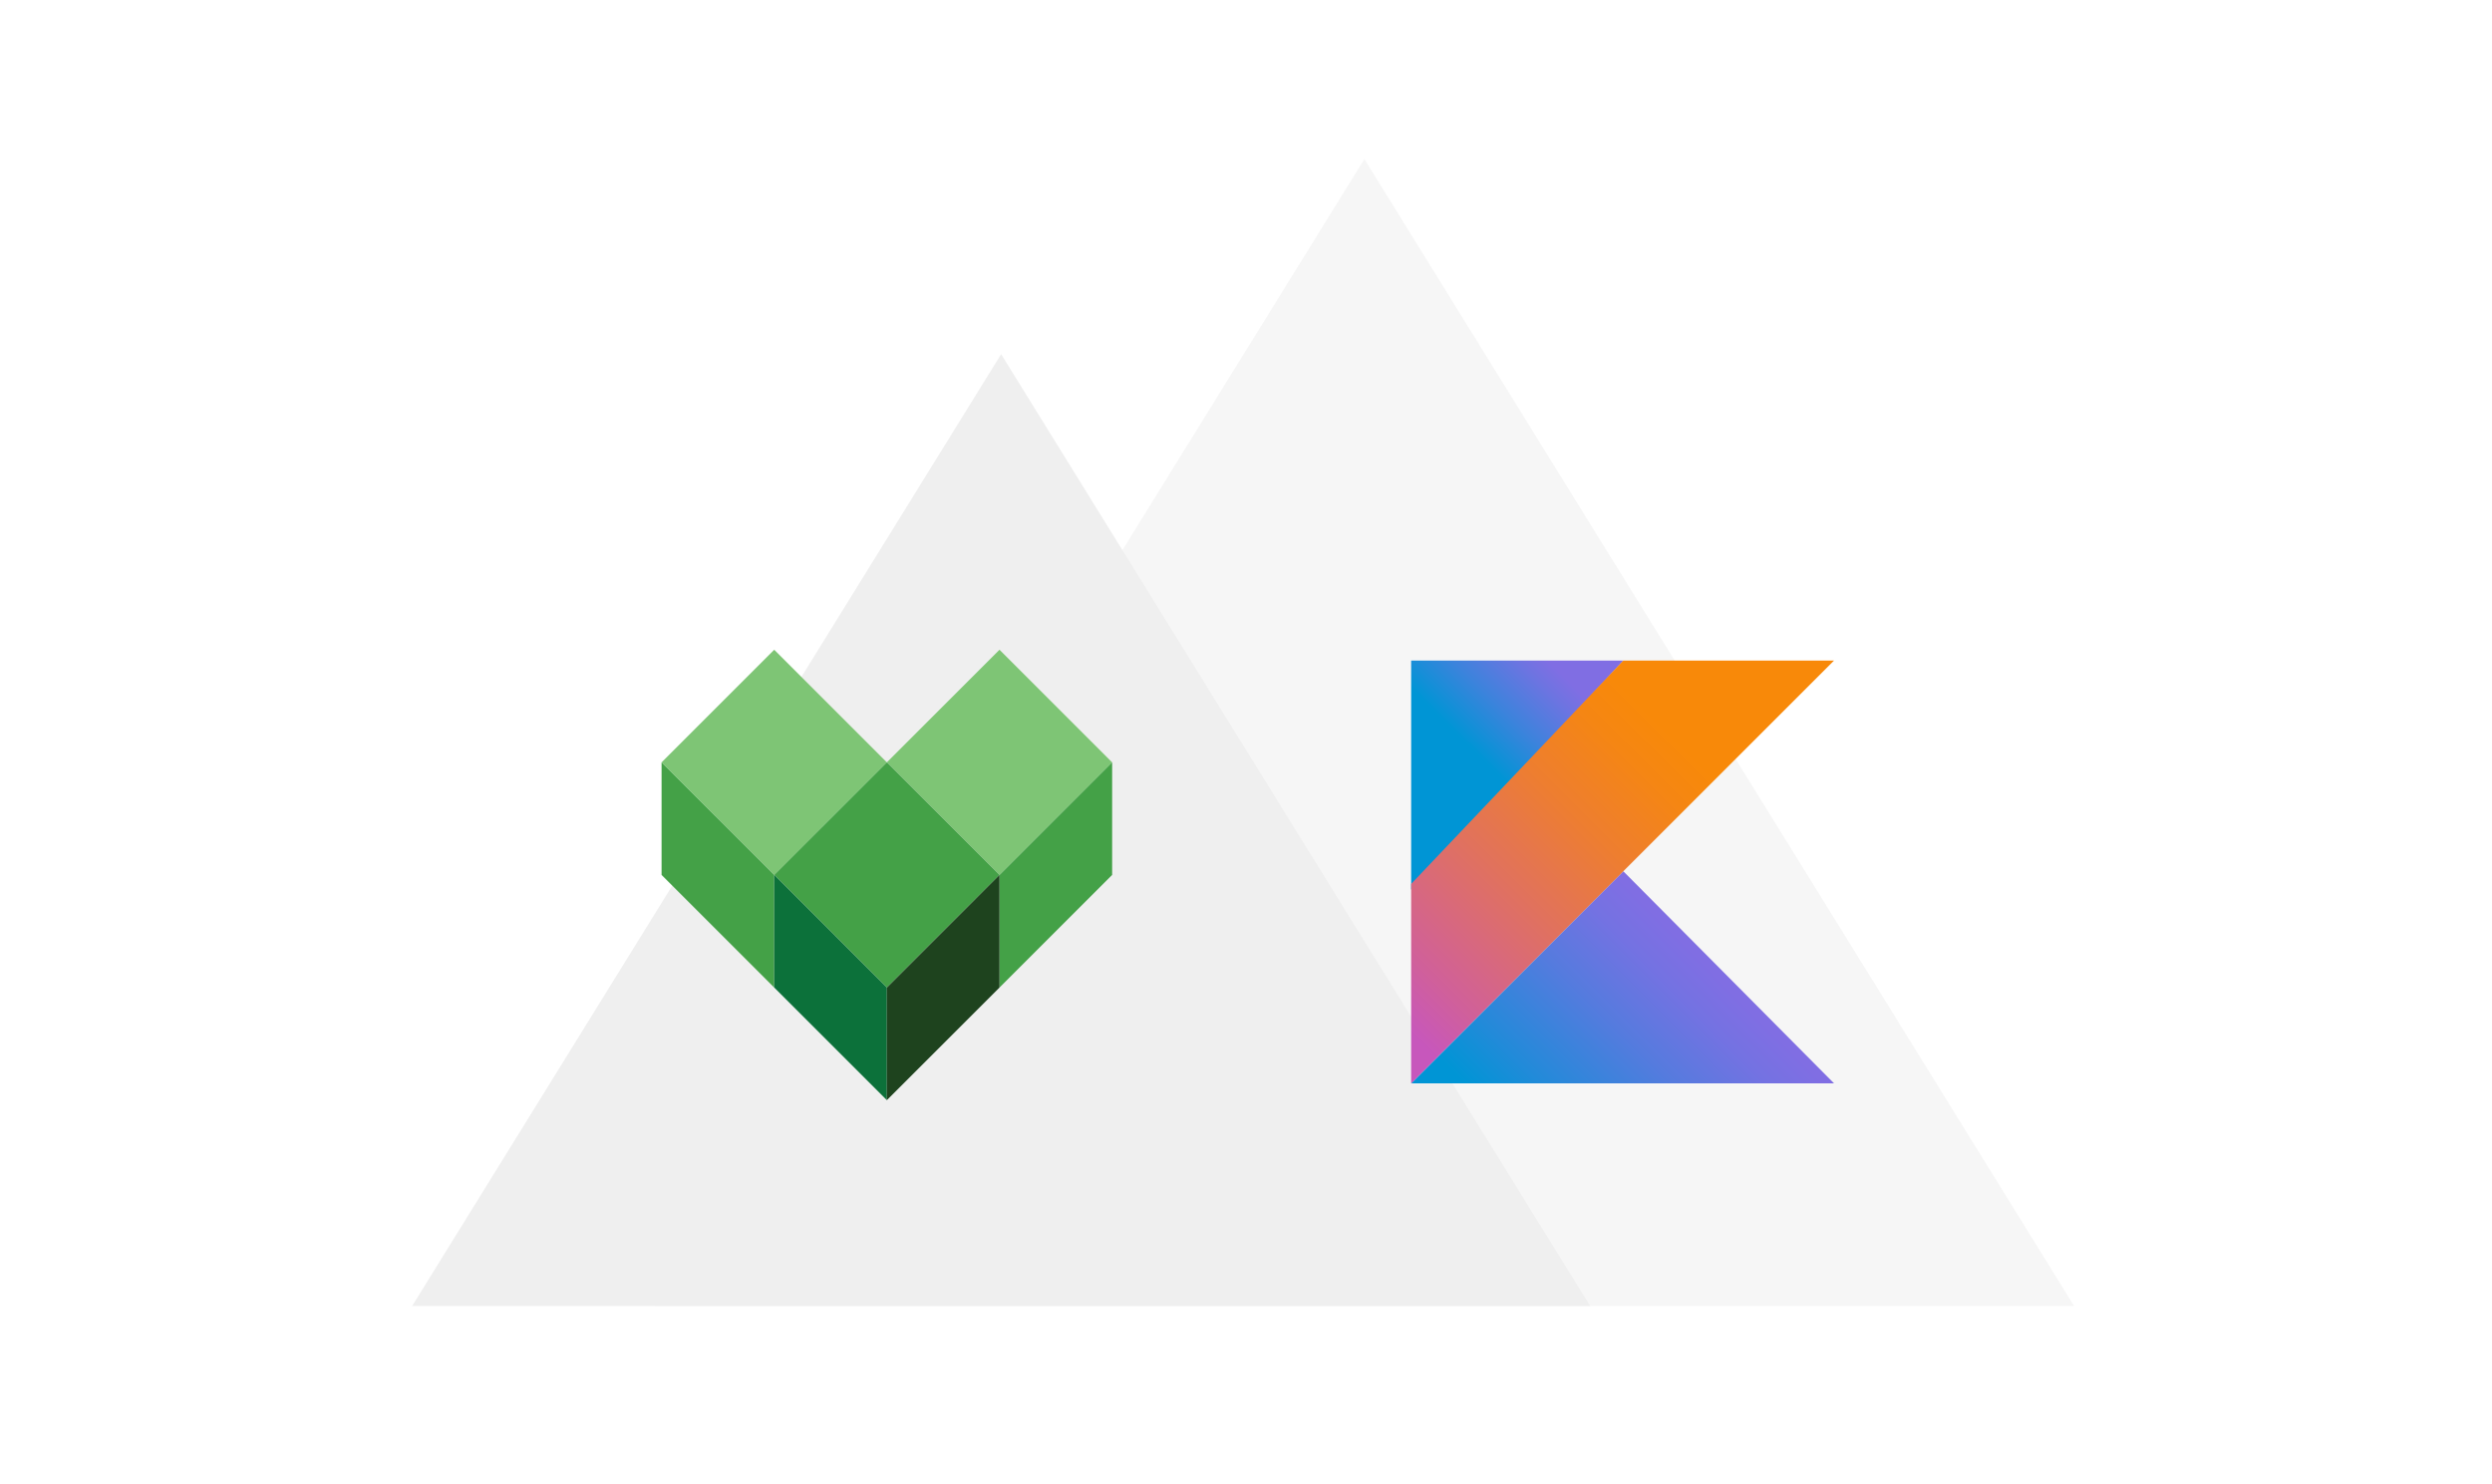 <svg id="Scalio" xmlns="http://www.w3.org/2000/svg" xmlns:xlink="http://www.w3.org/1999/xlink" viewBox="0 0 1300 774.36"><defs><style>.cls-1,.cls-2{fill:#efefef;}.cls-1{opacity:0.55;}.cls-3{fill:url(#linear-gradient);}.cls-4{fill:url(#linear-gradient-2);}.cls-5{fill:url(#linear-gradient-3);}.cls-6{fill:#7ec575;}.cls-7{fill:#44a147;}.cls-8{fill:#0c713a;}.cls-9{fill:#1e431e;}</style><linearGradient id="linear-gradient" x1="794.89" y1="1855.82" x2="899.12" y2="1751.6" gradientTransform="translate(0 -1239)" gradientUnits="userSpaceOnUse"><stop offset="0.1" stop-color="#0095d5"/><stop offset="0.3" stop-color="#238ad9"/><stop offset="0.62" stop-color="#557bde"/><stop offset="0.86" stop-color="#7472e2"/><stop offset="1" stop-color="#806ee3"/></linearGradient><linearGradient id="linear-gradient-2" x1="751.61" y1="1627.95" x2="812.14" y2="1567.41" gradientTransform="translate(0 -1239)" gradientUnits="userSpaceOnUse"><stop offset="0.12" stop-color="#0095d5"/><stop offset="0.42" stop-color="#3c83dc"/><stop offset="0.7" stop-color="#6d74e1"/><stop offset="0.83" stop-color="#806ee3"/></linearGradient><linearGradient id="linear-gradient-3" x1="699" y1="1786.44" x2="904.28" y2="1581.16" gradientTransform="translate(0 -1239)" gradientUnits="userSpaceOnUse"><stop offset="0.11" stop-color="#c757bc"/><stop offset="0.21" stop-color="#d0609a"/><stop offset="0.43" stop-color="#e1725c"/><stop offset="0.6" stop-color="#ee7e2f"/><stop offset="0.74" stop-color="#f58613"/><stop offset="0.82" stop-color="#f88909"/></linearGradient></defs><title>scalio-bazel-kotlin</title><g id="scalio-2" data-name="scalio"><g id="mountains"><polygon class="cls-1" points="1082 681.41 711.76 83 341.52 681.41 1082 681.41"/><polygon class="cls-2" points="829.53 681.41 522.26 184.78 215 681.41 829.53 681.41"/></g></g><g id="kotlin"><polygon id="_Path_" data-name="&lt;Path&gt;" class="cls-3" points="736.16 565.25 846.83 454.58 956.77 565.25 736.16 565.25"/><polygon class="cls-4" points="736.16 344.64 846.83 344.64 736.16 464.14 736.16 344.64"/><polygon class="cls-5" points="846.83 344.64 736.16 461.19 736.16 565.25 846.83 454.58 956.77 344.64 846.83 344.64"/></g><g id="bazel"><path class="cls-6" d="M403.89,339l58.76,58.76-58.76,58.75-58.76-58.76Z"/><path class="cls-7" d="M345.12,397.75v58.75l58.76,58.76V456.51Z"/><path class="cls-6" d="M521.41,339l58.76,58.76-58.76,58.75-58.76-58.76Z"/><path class="cls-7" d="M580.17,397.75v58.75l-58.76,58.76V456.51Z"/><path class="cls-7" d="M462.65,397.75l58.75,58.75-58.76,58.76-58.75-58.76Z"/><path class="cls-8" d="M462.65,515.28V574l-58.76-58.76V456.51Z"/><path class="cls-9" d="M462.65,515.28l58.75-58.77v58.76L462.64,574V515.28h0Z"/></g></svg>